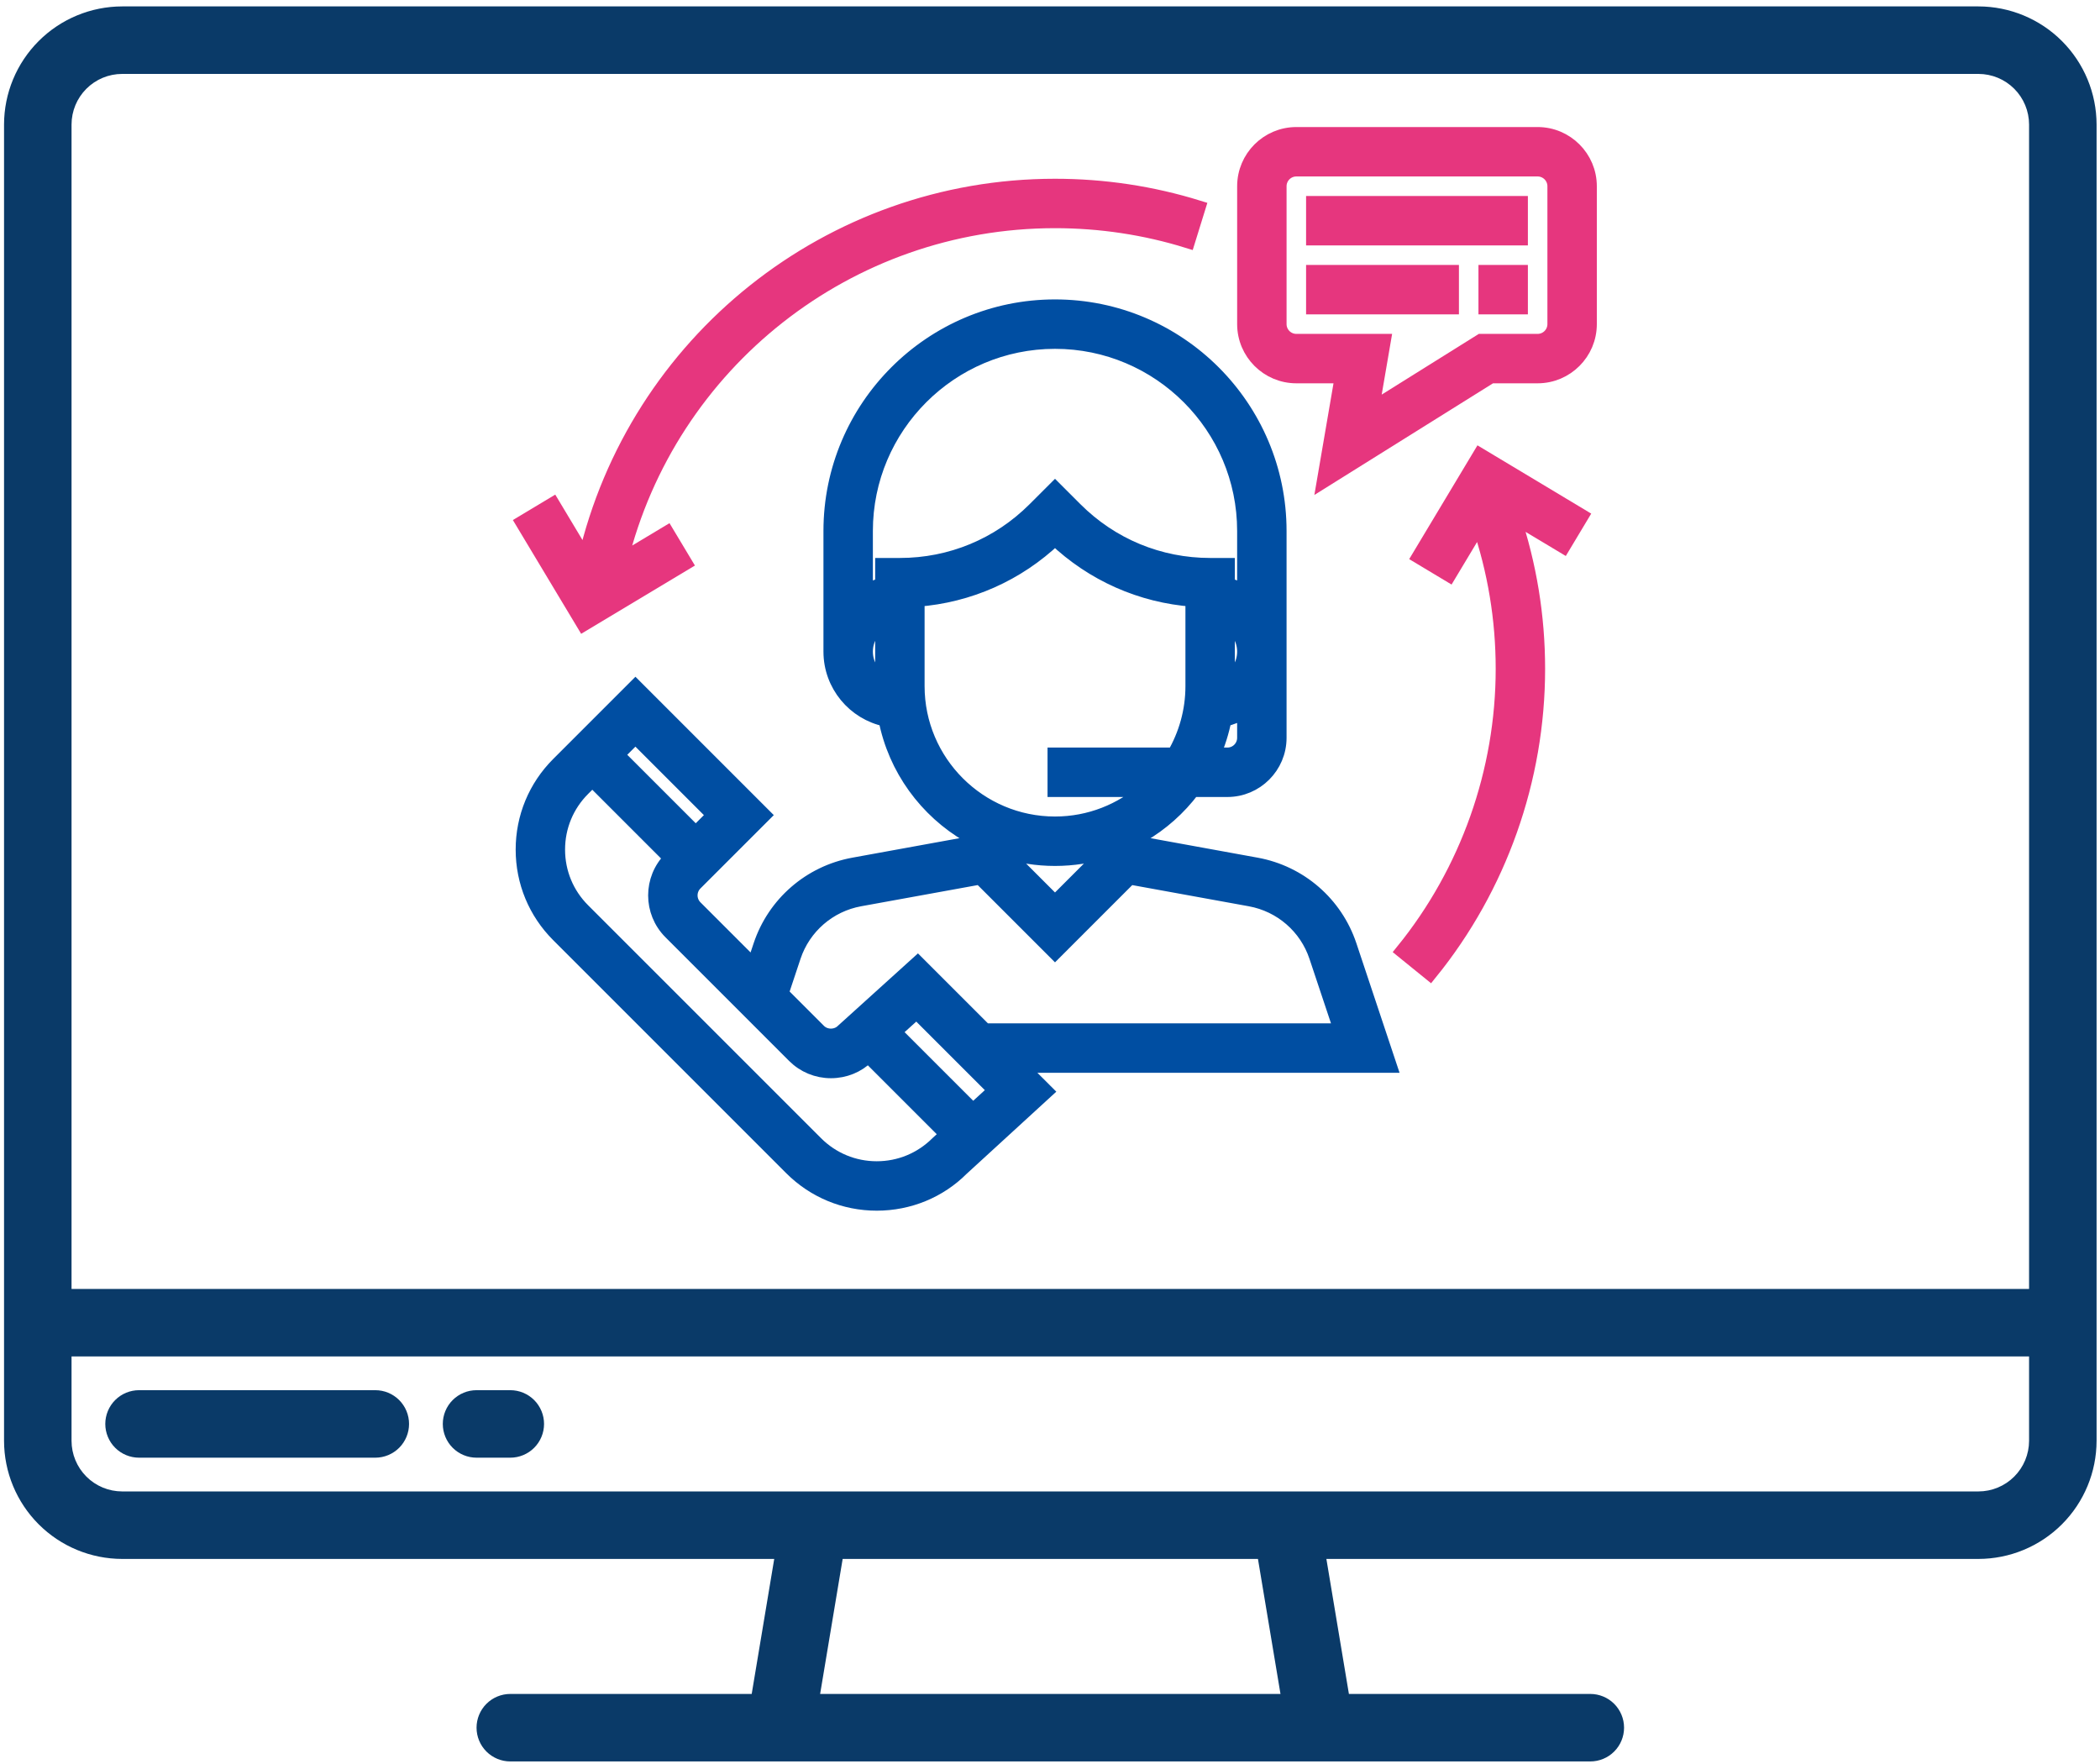 <svg width="281" height="236" viewBox="0 0 281 236" fill="none" xmlns="http://www.w3.org/2000/svg">
    <path d="M264.735 0.858H16.348C12.157 0.863 8.139 2.53 5.176 5.493C2.212 8.456 0.546 12.474 0.541 16.665V192.794C0.546 196.985 2.212 201.002 5.176 203.966C8.139 206.929 12.157 208.596 16.348 208.6H103.599L100.585 226.665H68.283C67.085 226.665 65.936 227.141 65.09 227.988C64.243 228.835 63.767 229.983 63.767 231.181C63.767 232.379 64.243 233.527 65.09 234.374C65.936 235.221 67.085 235.697 68.283 235.697H212.799C213.997 235.697 215.146 235.221 215.992 234.374C216.839 233.527 217.315 232.379 217.315 231.181C217.315 229.983 216.839 228.835 215.992 227.988C215.146 227.141 213.997 226.665 212.799 226.665H180.497L177.483 208.6H264.735C268.925 208.596 272.943 206.929 275.906 203.966C278.87 201.002 280.536 196.985 280.541 192.794V16.665C280.536 12.474 278.87 8.456 275.906 5.493C272.943 2.53 268.925 0.863 264.735 0.858ZM109.741 226.665L112.756 208.6H168.326L171.341 226.665H109.741ZM271.509 192.794C271.507 194.59 270.793 196.312 269.523 197.582C268.253 198.852 266.531 199.567 264.735 199.568H16.348C14.551 199.567 12.829 198.852 11.559 197.582C10.289 196.312 9.575 194.59 9.573 192.794V181.504H271.509V192.794ZM271.509 172.471H9.573V16.665C9.575 14.869 10.289 13.146 11.559 11.876C12.829 10.606 14.551 9.892 16.348 9.891H264.735C266.531 9.892 268.253 10.606 269.523 11.876C270.793 13.146 271.507 14.869 271.509 16.665V172.471Z" fill="#0A3A68"/>
    <path d="M50.218 186.02H18.605C17.408 186.02 16.259 186.495 15.412 187.342C14.565 188.189 14.089 189.338 14.089 190.536C14.089 191.734 14.565 192.882 15.412 193.729C16.259 194.576 17.408 195.052 18.605 195.052H50.218C51.416 195.052 52.565 194.576 53.412 193.729C54.259 192.882 54.735 191.734 54.735 190.536C54.735 189.338 54.259 188.189 53.412 187.342C52.565 186.495 51.416 186.02 50.218 186.02Z" fill="#0A3A68"/>
    <path d="M68.283 186.02H63.767C62.569 186.02 61.42 186.495 60.573 187.342C59.727 188.189 59.251 189.338 59.251 190.536C59.251 191.734 59.727 192.882 60.573 193.729C61.42 194.576 62.569 195.052 63.767 195.052H68.283C69.481 195.052 70.629 194.576 71.476 193.729C72.323 192.882 72.799 191.734 72.799 190.536C72.799 189.338 72.323 188.189 71.476 187.342C70.629 186.495 69.481 186.02 68.283 186.02Z" fill="#0A3A68"/>
    <path d="M185.886 142.548L180.546 126.528C178.68 120.935 173.92 116.806 168.117 115.75L152.703 112.945V111.75C155.385 110.193 157.719 108.111 159.578 105.645H164.235C168.05 105.645 171.154 102.541 171.154 98.726V71.048C171.154 54.516 157.703 41.065 141.17 41.065C124.638 41.065 111.186 54.516 111.186 71.048V87.194C111.186 91.64 114.349 95.361 118.542 96.228C119.836 102.857 123.978 108.466 129.638 111.75V112.945L114.222 115.75C108.421 116.806 103.658 120.935 101.795 126.528L100.872 129.298L93.016 121.442C92.117 120.542 92.117 119.078 93.016 118.178L102.127 109.07L85.027 91.97L74.731 102.266C71.681 105.315 70.002 109.37 70.002 113.683C70.002 117.996 71.681 122.049 74.731 125.098L105.902 156.269C108.951 159.319 113.006 161 117.319 161C121.632 161 125.685 159.319 128.662 156.339L139.897 146.045L136.394 142.548H185.886ZM166.541 98.726C166.541 99.999 165.506 101.032 164.235 101.032H162.295C162.964 99.508 163.471 97.9 163.799 96.228C164.786 96.023 165.695 95.63 166.541 95.137V98.726ZM164.235 91.165V83.222C165.607 84.022 166.541 85.494 166.541 87.194C166.541 88.893 165.607 90.365 164.235 91.165ZM118.106 91.165C116.733 90.365 115.799 88.893 115.799 87.194C115.799 85.494 116.733 84.022 118.106 83.222V91.165ZM118.106 75.661V78.295C117.285 78.51 116.514 78.833 115.799 79.25V71.048C115.799 57.06 127.182 45.677 141.17 45.677C155.159 45.677 166.541 57.06 166.541 71.048V79.25C165.826 78.833 165.056 78.507 164.235 78.295V75.661H161.928C155.108 75.661 148.696 73.004 143.871 68.181L141.17 65.481L138.469 68.181C133.644 73.004 127.232 75.661 120.412 75.661H118.106ZM122.719 91.806V80.186C129.645 79.665 136.103 76.808 141.17 71.989C146.238 76.808 152.696 79.668 159.622 80.186V91.806C159.622 95.169 158.704 98.315 157.126 101.032H141.17V105.645H153.335C150.082 108.507 145.832 110.258 141.17 110.258C130.997 110.258 122.719 101.98 122.719 91.806ZM148.09 113.808V113.916L141.17 120.835L134.251 113.916V113.808C136.437 114.495 138.76 114.871 141.17 114.871C143.581 114.871 145.903 114.495 148.09 113.808ZM106.168 127.985C107.498 123.991 110.9 121.041 115.045 120.284L131.167 117.355L141.17 127.358L151.171 117.357L167.291 120.286C171.436 121.043 174.838 123.991 176.168 127.988L179.487 137.935H131.781L122.797 128.952L112.815 137.982C111.945 138.856 110.425 138.856 109.553 137.982L104.516 132.944L106.168 127.985ZM85.024 98.493L95.602 109.07L93.097 111.575L82.52 100.998L85.024 98.493ZM125.468 153.013C123.291 155.185 120.394 156.387 117.315 156.387C114.236 156.387 111.339 155.185 109.159 153.008L77.987 121.839C75.81 119.661 74.611 116.765 74.611 113.685C74.611 110.604 75.81 107.707 77.987 105.53L79.256 104.261L89.833 114.839L89.75 114.922C87.054 117.62 87.054 122.009 89.75 124.708L106.29 141.248C107.598 142.553 109.334 143.275 111.184 143.275C113.034 143.275 114.771 142.555 115.993 141.328L116.166 141.174L126.792 151.8L125.468 153.013ZM130.196 148.677L119.593 138.074L122.64 135.32L133.225 145.904L130.196 148.677Z" fill="#004EA2" stroke="#004EA2" stroke-width="2"/>
    <path d="M205.751 18H173.461C169.646 18 166.542 21.105 166.542 24.919V43.371C166.542 47.186 169.646 50.29 173.461 50.29H179.622L177.237 64.201L199.494 50.29H205.751C209.566 50.29 212.671 47.186 212.671 43.371V24.919C212.671 21.105 209.566 18 205.751 18ZM208.058 43.371C208.058 44.642 207.022 45.677 205.751 45.677H198.17L183.522 54.832L185.092 45.677H173.461C172.19 45.677 171.155 44.642 171.155 43.371V24.919C171.155 23.648 172.19 22.613 173.461 22.613H205.751C207.022 22.613 208.058 23.648 208.058 24.919V43.371Z" fill="#E6367E" stroke="#E6367E" stroke-width="2"/>
    <path d="M203.445 27.226H175.767V31.839H203.445V27.226Z" fill="#E6367E" stroke="#E6367E" stroke-width="2"/>
    <path d="M194.219 36.452H175.767V41.065H194.219V36.452Z" fill="#E6367E" stroke="#E6367E" stroke-width="2"/>
    <path d="M203.445 36.452H198.832V41.065H203.445V36.452Z" fill="#E6367E" stroke="#E6367E" stroke-width="2"/>
    <path d="M141.17 24.919C111.034 24.919 85.075 45.765 78.326 74.843L73.956 67.556L70 69.93L78.107 83.439L91.616 75.332L89.243 71.376L82.992 75.126C89.529 48.526 113.449 29.532 141.17 29.532C147.229 29.532 153.208 30.432 158.939 32.208L160.305 27.802C154.13 25.888 147.693 24.919 141.17 24.919Z" fill="#E6367E" stroke="#E6367E" stroke-width="2"/>
    <path d="M211.549 69.069L198.04 60.962L189.936 74.473L193.891 76.847L197.927 70.119C200.052 76.335 201.138 82.837 201.138 89.5C201.138 103.216 196.387 116.626 187.763 127.256L191.345 130.163C200.635 118.713 205.751 104.27 205.751 89.5C205.751 82.444 204.614 75.555 202.397 68.959L209.176 73.025L211.549 69.069Z" fill="#E6367E" stroke="#E6367E" stroke-width="2"/>
    </svg>
    